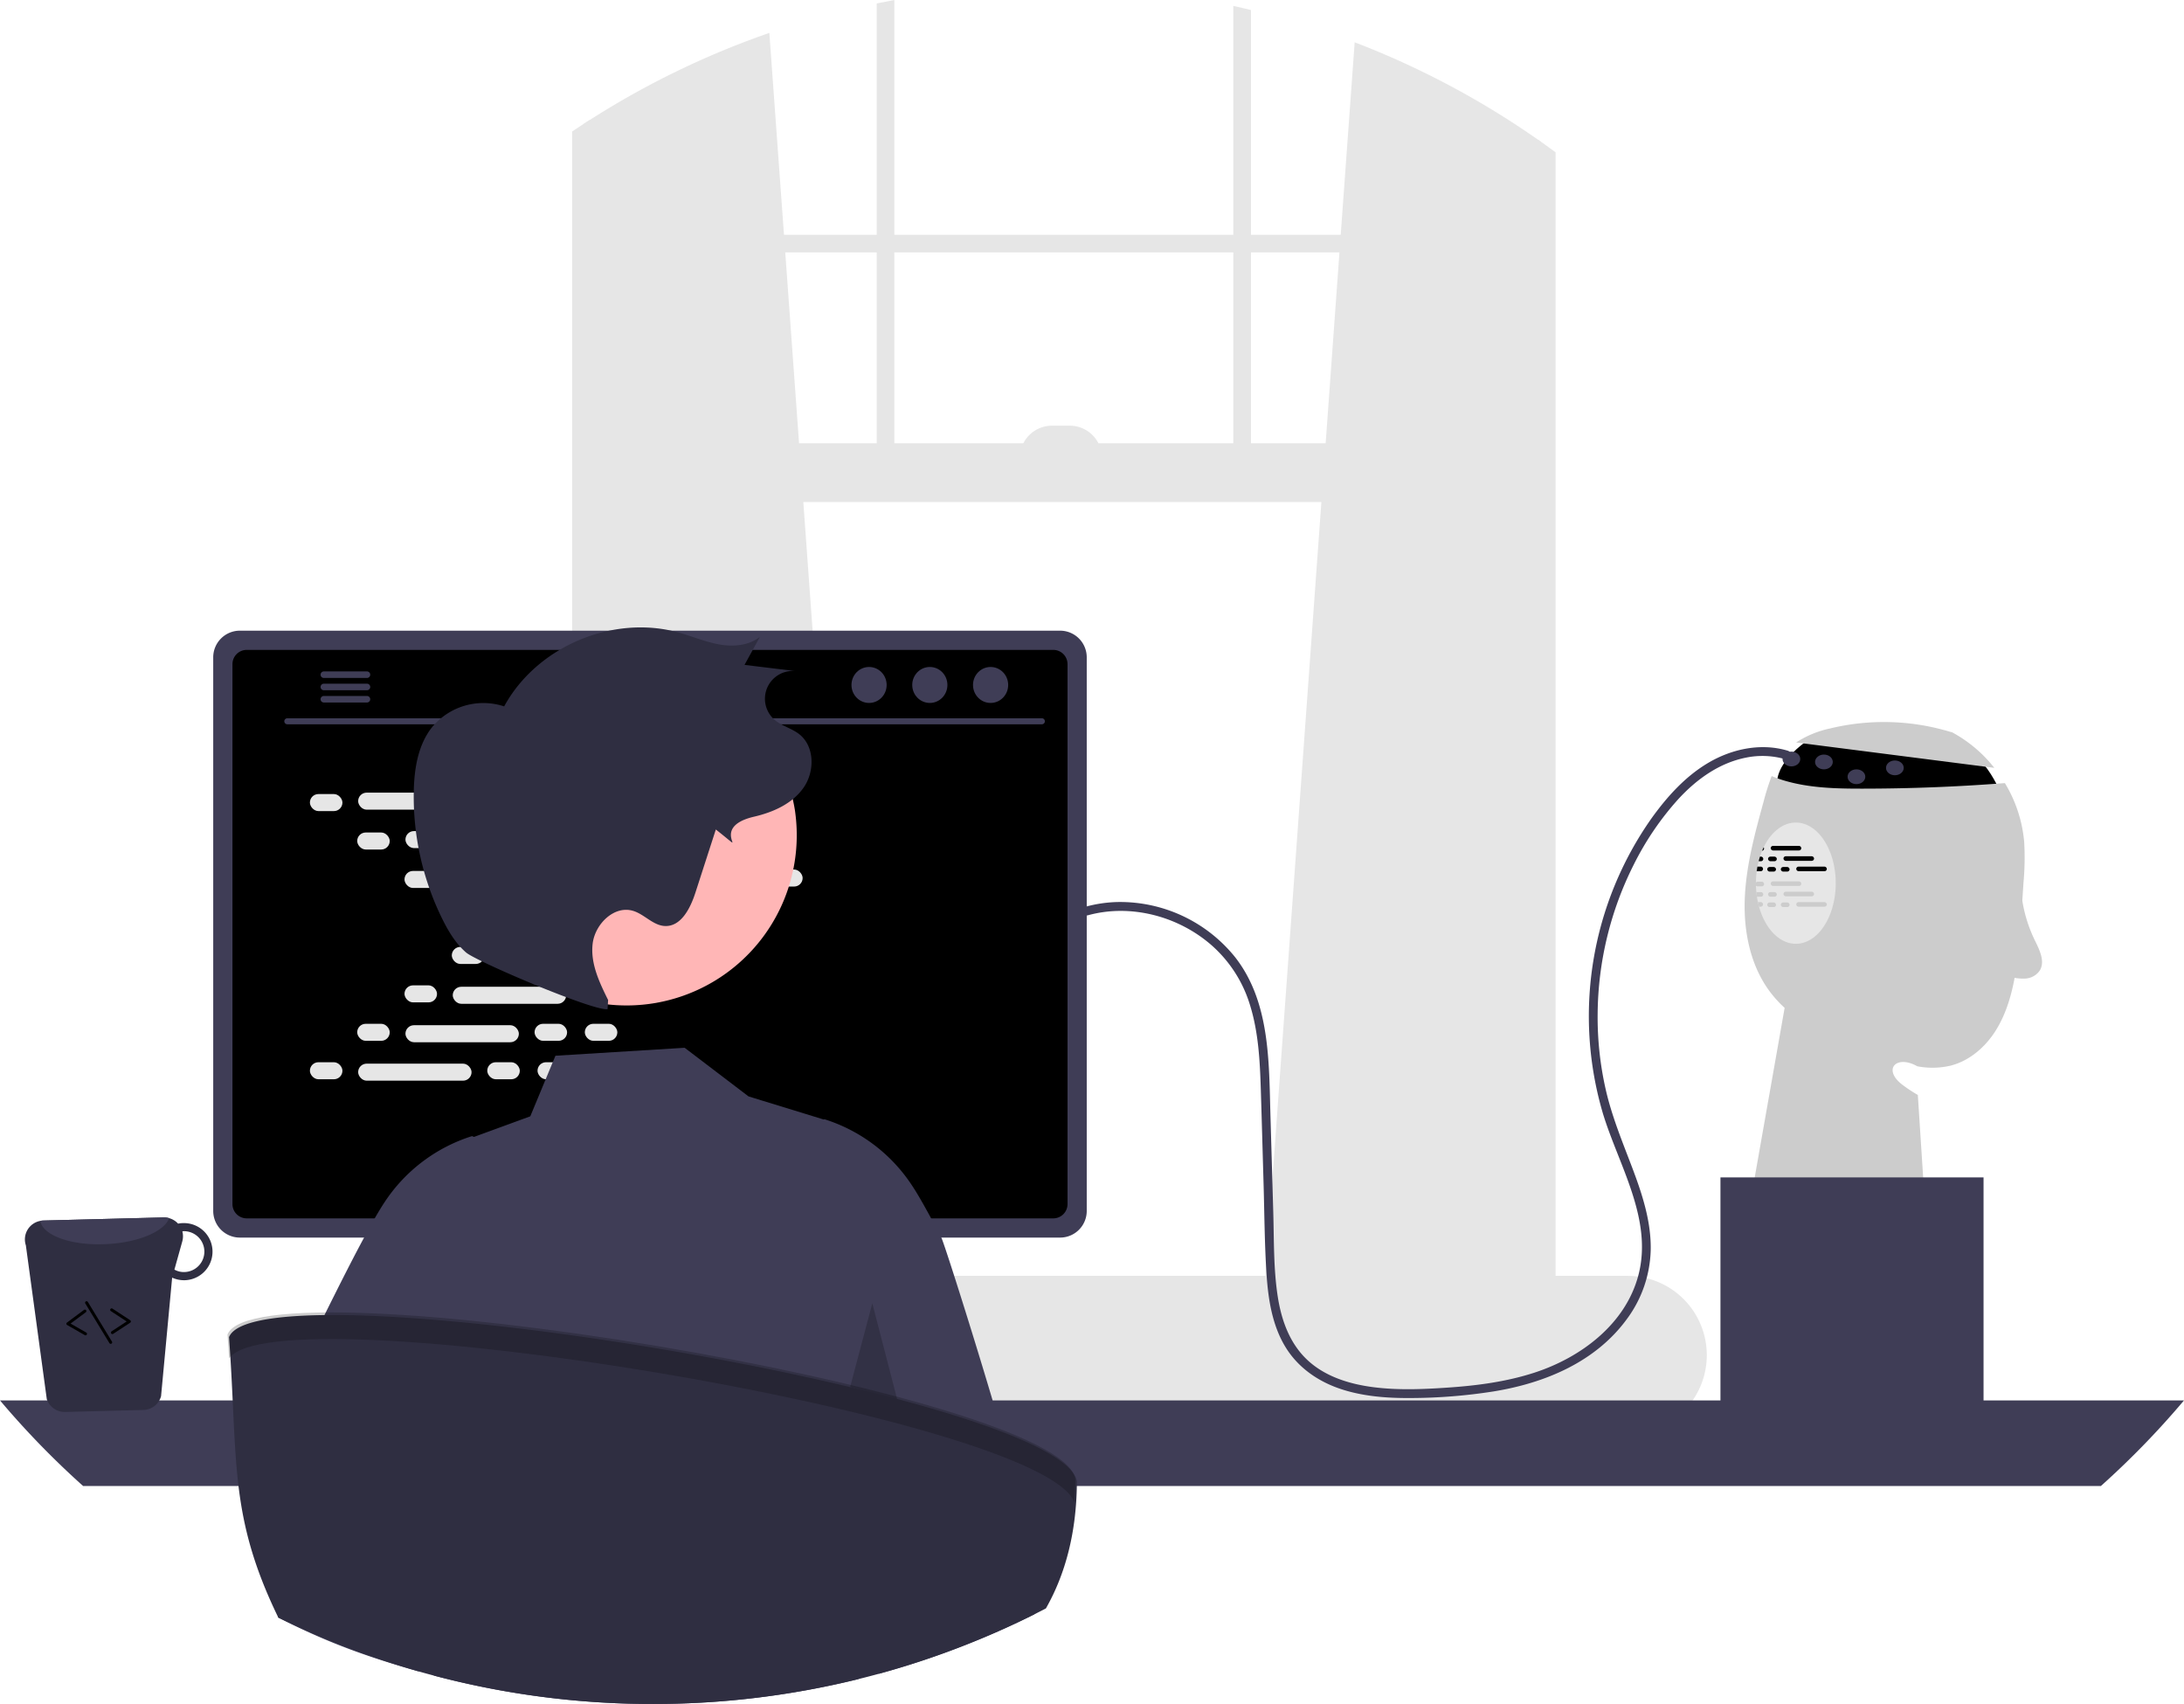 <svg
	xmlns="http://www.w3.org/2000/svg"
	data-name="Layer 1"
	width="738.82"
	height="576.27"
	viewBox="0 0 738.82 576.27"
	xmlns:xlink="http://www.w3.org/1999/xlink"
>
	<path
		d="M844.969,410.389s-17.37,9.661-12.37,20.661,76,2,76,2-5-15-14-18S844.969,410.389,844.969,410.389Z"
		transform="translate(-230.59 -161.865)"
		fill="#000000"
	/>
	<path
		d="M838.197,412.965a33.803,33.803,0,0,1,11.446-4.733,77.516,77.516,0,0,1,41.177,1.284l-.245-.199a45.946,45.946,0,0,1,14.666,12.228Z"
		transform="translate(-230.59 -161.865)"
		fill="#ccc"
	/>
	<path
		d="M915.119,460.27q-.36,5.385-.72,10.76a172.674,172.674,0,0,1-2.45,22.38c-1.22,6.19-3.16,12.33-6.63,17.6-3.47,5.26-8.62,9.61-14.72,11.21a26.973,26.973,0,0,1-11.42.25c-7.13-4.05-11.96,1.13-4.84,6.4a55.187,55.187,0,0,0,5.03,3.31l3.23,49.87-60-13,11.71-66.34a39.59,39.59,0,0,1-4.9-5.35c-6.71-8.91-9.02-20.52-8.58-31.66.45-11.15,3.42-22.02,6.37-32.77a84.278,84.278,0,0,1,2.72-8.61c1.31.54,2.64,1.03,3.99,1.44,8.63,2.62,17.8,2.83,26.82,2.82q24.075-.015,48.09-1.88a46.142,46.142,0,0,1,6.53,19.94A92.569,92.569,0,0,1,915.119,460.27Z"
		transform="translate(-230.59 -161.865)"
		fill="#ccc"
	/>
	<path
		d="M658.5,595.645l92.37,8.2.99.09V209.795q-.495-.345-.99-.69a288.323,288.323,0,0,0-62.01-32.94l-4.72,65.1-.43,5.96-4.67,64.56L677.6,331.645l-18.93,261.7Z"
		transform="translate(-230.59 -161.865)"
		fill="#e6e6e6"
	/>
	<path
		d="M430.07,202.455c-.66.42-1.32.84-1.98,1.28v400.2l1.98-.18,91.37-8.11-.17-2.3L502.34,331.645l-1.44-19.86-4.67-64.56-.43-5.96-4.95-68.27A287.687,287.687,0,0,0,430.07,202.455Z"
		transform="translate(-230.59 -161.865)"
		fill="#e6e6e6"
	/>
	<path
		d="M428.09,203.735c-1.33.86-2.66,1.74-3.97,2.63v403.03c0,10.07,5.97,18.51,13.95,20.66a15.249,15.249,0,0,0,4,.53h296.8a15.118,15.118,0,0,0,3.99-.53,17.06,17.06,0,0,0,7.78-4.66,22.919,22.919,0,0,0,6.18-16V213.375c-1.64-1.21-3.29-2.41-4.96-3.58q-.495-.345-.99-.69v400.29a16.108,16.108,0,0,1-.46,3.85c-1.41,5.95-6.06,10.31-11.54,10.31H442.07c-6.62,0-12-6.35-12-14.16V202.455C429.41,202.875,428.75,203.295,428.09,203.735Z"
		transform="translate(-230.59 -161.865)"
		fill="#e6e6e6"
	/>
	<rect
		x="196.503"
		y="79.404"
		width="326.752"
		height="5.959"
		fill="#e6e6e6"
	/>
	<path
		d="M653.77,165.255c-1.98-.49-3.96-.95-5.96-1.38v161.81h5.96Z"
		transform="translate(-230.59 -161.865)"
		fill="#e6e6e6"
	/>
	<path
		d="M533.13,161.865c-1.99.37-3.98.75-5.96,1.16v162.66h5.96Z"
		transform="translate(-230.59 -161.865)"
		fill="#e6e6e6"
	/>
	<path
		d="M363.03,620.155a26.711,26.711,0,0,0,1.93,9.98,25.54,25.54,0,0,0,1.75,3.56,27.096,27.096,0,0,0,3.02,4.18,26.76,26.76,0,0,0,20.12,9.11H781.16a26.82,26.82,0,0,0,0-53.64H389.85A26.846,26.846,0,0,0,363.03,620.155Z"
		transform="translate(-230.59 -161.865)"
		fill="#e6e6e6"
	/>
	<rect
		x="427.093"
		y="311.784"
		width="324.766"
		height="19.863"
		transform="translate(948.361 481.566) rotate(-180)"
		fill="#e6e6e6"
	/>
	<path
		d="M575.571,305.825h27.809a0,0,0,0,1,0,0v0a10.925,10.925,0,0,1-10.925,10.925h-5.959a10.925,10.925,0,0,1-10.925-10.925v0A0,0,0,0,1,575.571,305.825Z"
		transform="translate(948.361 460.71) rotate(-180)"
		fill="#e6e6e6"
	/>
	<path
		d="M230.59,635.475a289.004,289.004,0,0,0,28.12,28.95H941.29a289.004,289.004,0,0,0,28.12-28.95Z"
		transform="translate(-230.59 -161.865)"
		fill="#3f3d56"
	/>
	<path
		d="M415.75,538.665v102.56H487.6V538.665a3.448,3.448,0,0,0-2.43-3.3,3.175,3.175,0,0,0-1.03-.16H419.22A3.463,3.463,0,0,0,415.75,538.665Zm28.04,35.24a7.67,7.67,0,0,1,15.34,0v11.9a7.67,7.67,0,0,1-15.34,0Z"
		transform="translate(-230.59 -161.865)"
		fill="#2f2e41"
	/>
	<path
		d="M415.53,637.945v9.89a1.946,1.946,0,0,0,1.93,1.94h68.43a1.94,1.94,0,0,0,1.93-1.94v-9.89Z"
		transform="translate(-230.59 -161.865)"
		fill="#3f3d56"
	/>
	<path
		d="M302.72,384.145v187.26a9.007,9.007,0,0,0,9,9h277.5a9.007,9.007,0,0,0,9-9V384.145a9.011,9.011,0,0,0-9-8.99H311.72A9.012,9.012,0,0,0,302.72,384.145Z"
		transform="translate(-230.59 -161.865)"
		fill="#3f3d56"
	/>
	<path
		d="M309.23,386.475v182.62a4.818,4.818,0,0,0,4.81,4.81H586.91a4.818,4.818,0,0,0,4.81-4.81V386.475a4.82,4.82,0,0,0-4.81-4.82H314.04A4.821,4.821,0,0,0,309.23,386.475Z"
		transform="translate(-230.59 -161.865)"
		fill="#000000"
	/>
	<path
		d="M364.87,652.105a2.948,2.948,0,0,0,2.32,1.11H529.53a2.987,2.987,0,0,0,2.92-3.6l-2.52-11.97a2.993,2.993,0,0,0-1.86-2.17,2.895,2.895,0,0,0-1.06-.2H369.7a2.894,2.894,0,0,0-1.06.2,2.992,2.992,0,0,0-1.86,2.17l-2.52,11.97A2.985,2.985,0,0,0,364.87,652.105Z"
		transform="translate(-230.59 -161.865)"
		fill="#2f2e41"
	/>
	<rect
		x="520.857"
		y="637.431"
		width="5"
		height="3"
		rx="0.488"
		transform="translate(816.124 1115.997) rotate(-180)"
		fill="#3f3d56"
	/>
	<rect
		x="510.857"
		y="637.431"
		width="5"
		height="3"
		rx="0.488"
		transform="translate(796.124 1115.997) rotate(-180)"
		fill="#3f3d56"
	/>
	<rect
		x="500.857"
		y="637.431"
		width="5"
		height="3"
		rx="0.488"
		transform="translate(776.124 1115.997) rotate(-180)"
		fill="#3f3d56"
	/>
	<rect
		x="490.857"
		y="637.431"
		width="5"
		height="3"
		rx="0.488"
		transform="translate(756.124 1115.997) rotate(-180)"
		fill="#3f3d56"
	/>
	<rect
		x="480.857"
		y="637.431"
		width="5"
		height="3"
		rx="0.488"
		transform="translate(736.124 1115.997) rotate(-180)"
		fill="#3f3d56"
	/>
	<rect
		x="470.857"
		y="637.431"
		width="5"
		height="3"
		rx="0.488"
		transform="translate(716.124 1115.997) rotate(-180)"
		fill="#3f3d56"
	/>
	<rect
		x="460.857"
		y="637.431"
		width="5"
		height="3"
		rx="0.488"
		transform="translate(696.124 1115.997) rotate(-180)"
		fill="#3f3d56"
	/>
	<rect
		x="450.857"
		y="637.431"
		width="5"
		height="3"
		rx="0.488"
		transform="translate(676.124 1115.997) rotate(-180)"
		fill="#3f3d56"
	/>
	<rect
		x="440.857"
		y="637.431"
		width="5"
		height="3"
		rx="0.488"
		transform="translate(656.124 1115.997) rotate(-180)"
		fill="#3f3d56"
	/>
	<rect
		x="430.857"
		y="637.431"
		width="5"
		height="3"
		rx="0.488"
		transform="translate(636.124 1115.997) rotate(-180)"
		fill="#3f3d56"
	/>
	<rect
		x="420.857"
		y="637.431"
		width="5"
		height="3"
		rx="0.488"
		transform="translate(616.124 1115.997) rotate(-180)"
		fill="#3f3d56"
	/>
	<rect
		x="410.857"
		y="637.431"
		width="5"
		height="3"
		rx="0.488"
		transform="translate(596.124 1115.997) rotate(-180)"
		fill="#3f3d56"
	/>
	<rect
		x="400.857"
		y="637.431"
		width="5"
		height="3"
		rx="0.488"
		transform="translate(576.124 1115.997) rotate(-180)"
		fill="#3f3d56"
	/>
	<rect
		x="390.857"
		y="637.431"
		width="5"
		height="3"
		rx="0.488"
		transform="translate(556.124 1115.997) rotate(-180)"
		fill="#3f3d56"
	/>
	<rect
		x="380.857"
		y="637.431"
		width="5"
		height="3"
		rx="0.488"
		transform="translate(536.124 1115.997) rotate(-180)"
		fill="#3f3d56"
	/>
	<rect
		x="370.857"
		y="637.431"
		width="5"
		height="3"
		rx="0.488"
		transform="translate(516.124 1115.997) rotate(-180)"
		fill="#3f3d56"
	/>
	<rect
		x="520.975"
		y="642.431"
		width="5"
		height="3"
		rx="0.488"
		transform="translate(816.36 1125.997) rotate(-180)"
		fill="#3f3d56"
	/>
	<rect
		x="510.975"
		y="642.431"
		width="5"
		height="3"
		rx="0.488"
		transform="translate(796.36 1125.997) rotate(-180)"
		fill="#3f3d56"
	/>
	<rect
		x="500.975"
		y="642.431"
		width="5"
		height="3"
		rx="0.488"
		transform="translate(776.36 1125.997) rotate(-180)"
		fill="#3f3d56"
	/>
	<rect
		x="490.975"
		y="642.431"
		width="5"
		height="3"
		rx="0.488"
		transform="translate(756.36 1125.997) rotate(-180)"
		fill="#3f3d56"
	/>
	<rect
		x="480.975"
		y="642.431"
		width="5"
		height="3"
		rx="0.488"
		transform="translate(736.36 1125.997) rotate(-180)"
		fill="#3f3d56"
	/>
	<rect
		x="470.975"
		y="642.431"
		width="5"
		height="3"
		rx="0.488"
		transform="translate(716.36 1125.997) rotate(-180)"
		fill="#3f3d56"
	/>
	<rect
		x="460.975"
		y="642.431"
		width="5"
		height="3"
		rx="0.488"
		transform="translate(696.36 1125.997) rotate(-180)"
		fill="#3f3d56"
	/>
	<rect
		x="450.975"
		y="642.431"
		width="5"
		height="3"
		rx="0.488"
		transform="translate(676.36 1125.997) rotate(-180)"
		fill="#3f3d56"
	/>
	<rect
		x="440.975"
		y="642.431"
		width="5"
		height="3"
		rx="0.488"
		transform="translate(656.36 1125.997) rotate(-180)"
		fill="#3f3d56"
	/>
	<rect
		x="430.975"
		y="642.431"
		width="5"
		height="3"
		rx="0.488"
		transform="translate(636.36 1125.997) rotate(-180)"
		fill="#3f3d56"
	/>
	<rect
		x="420.975"
		y="642.431"
		width="5"
		height="3"
		rx="0.488"
		transform="translate(616.36 1125.997) rotate(-180)"
		fill="#3f3d56"
	/>
	<rect
		x="410.975"
		y="642.431"
		width="5"
		height="3"
		rx="0.488"
		transform="translate(596.36 1125.997) rotate(-180)"
		fill="#3f3d56"
	/>
	<rect
		x="400.975"
		y="642.431"
		width="5"
		height="3"
		rx="0.488"
		transform="translate(576.36 1125.997) rotate(-180)"
		fill="#3f3d56"
	/>
	<rect
		x="390.975"
		y="642.431"
		width="5"
		height="3"
		rx="0.488"
		transform="translate(556.36 1125.997) rotate(-180)"
		fill="#3f3d56"
	/>
	<rect
		x="380.975"
		y="642.431"
		width="5"
		height="3"
		rx="0.488"
		transform="translate(536.36 1125.997) rotate(-180)"
		fill="#3f3d56"
	/>
	<rect
		x="370.975"
		y="642.431"
		width="5"
		height="3"
		rx="0.488"
		transform="translate(516.36 1125.997) rotate(-180)"
		fill="#3f3d56"
	/>
	<rect
		x="437.975"
		y="648.431"
		width="40"
		height="3"
		rx="0.488"
		transform="translate(685.36 1137.997) rotate(-180)"
		fill="#3f3d56"
	/>
	<path
		d="M327.752,406.812H583.075a1.016,1.016,0,0,0,0-2.031H327.752a1.016,1.016,0,0,0,0,2.031Z"
		transform="translate(-230.59 -161.865)"
		fill="#3f3d56"
	/>
	<ellipse
		cx="335.105"
		cy="231.649"
		rx="5.95"
		ry="6.083"
		fill="#3f3d56"
	/>
	<ellipse
		cx="314.549"
		cy="231.649"
		rx="5.95"
		ry="6.083"
		fill="#3f3d56"
	/>
	<ellipse
		cx="293.993"
		cy="231.649"
		rx="5.95"
		ry="6.083"
		fill="#3f3d56"
	/>
	<path
		d="M339.04,390.045a1.095,1.095,0,0,0,1.09,1.1h14.6a1.105,1.105,0,0,0,0-2.21h-14.6A1.103,1.103,0,0,0,339.04,390.045Z"
		transform="translate(-230.59 -161.865)"
		fill="#3f3d56"
	/>
	<path
		d="M339.04,394.195a1.095,1.095,0,0,0,1.09,1.1h14.6a1.105,1.105,0,0,0,0-2.21h-14.6A1.103,1.103,0,0,0,339.04,394.195Z"
		transform="translate(-230.59 -161.865)"
		fill="#3f3d56"
	/>
	<path
		d="M339.04,398.335a1.103,1.103,0,0,0,1.09,1.11h14.6a1.105,1.105,0,0,0,0-2.21h-14.6A1.095,1.095,0,0,0,339.04,398.335Z"
		transform="translate(-230.59 -161.865)"
		fill="#3f3d56"
	/>
	<rect
		x="104.836"
		y="268.543"
		width="11.006"
		height="5.76"
		rx="2.88"
		fill="#e6e6e6"
	/>
	<rect
		x="164.836"
		y="268.543"
		width="11.006"
		height="5.76"
		rx="2.88"
		fill="#e6e6e6"
	/>
	<rect
		x="181.836"
		y="268.543"
		width="11.006"
		height="5.76"
		rx="2.88"
		fill="#e6e6e6"
	/>
	<rect
		x="121.156"
		y="268.063"
		width="38.366"
		height="5.76"
		rx="2.88"
		fill="#e6e6e6"
	/>
	<rect
		x="201.156"
		y="268.063"
		width="38.366"
		height="5.76"
		rx="2.88"
		fill="#e6e6e6"
	/>
	<rect
		x="120.836"
		y="281.543"
		width="11.006"
		height="5.76"
		rx="2.88"
		fill="#e6e6e6"
	/>
	<rect
		x="180.836"
		y="281.543"
		width="11.006"
		height="5.76"
		rx="2.88"
		fill="#e6e6e6"
	/>
	<rect
		x="197.836"
		y="281.543"
		width="11.006"
		height="5.76"
		rx="2.88"
		fill="#e6e6e6"
	/>
	<rect
		x="137.156"
		y="281.063"
		width="38.366"
		height="5.76"
		rx="2.88"
		fill="#e6e6e6"
	/>
	<rect
		x="217.156"
		y="281.063"
		width="38.366"
		height="5.76"
		rx="2.88"
		fill="#e6e6e6"
	/>
	<rect
		x="136.836"
		y="294.543"
		width="11.006"
		height="5.76"
		rx="2.88"
		fill="#e6e6e6"
	/>
	<rect
		x="196.836"
		y="294.543"
		width="11.006"
		height="5.76"
		rx="2.88"
		fill="#e6e6e6"
	/>
	<rect
		x="213.836"
		y="294.543"
		width="11.006"
		height="5.76"
		rx="2.88"
		fill="#e6e6e6"
	/>
	<rect
		x="153.156"
		y="294.063"
		width="38.366"
		height="5.76"
		rx="2.88"
		fill="#e6e6e6"
	/>
	<rect
		x="233.156"
		y="294.063"
		width="38.366"
		height="5.76"
		rx="2.88"
		fill="#e6e6e6"
	/>
	<rect
		x="152.836"
		y="307.543"
		width="11.006"
		height="5.76"
		rx="2.88"
		fill="#e6e6e6"
	/>
	<rect
		x="212.836"
		y="307.543"
		width="11.006"
		height="5.76"
		rx="2.88"
		fill="#e6e6e6"
	/>
	<rect
		x="229.836"
		y="307.543"
		width="11.006"
		height="5.76"
		rx="2.88"
		fill="#e6e6e6"
	/>
	<rect
		x="169.156"
		y="307.063"
		width="38.366"
		height="5.76"
		rx="2.88"
		fill="#e6e6e6"
	/>
	<rect
		x="164.836"
		y="359.237"
		width="11.006"
		height="5.76"
		rx="2.88"
		fill="#e6e6e6"
	/>
	<rect
		x="181.836"
		y="359.237"
		width="11.006"
		height="5.76"
		rx="2.88"
		fill="#e6e6e6"
	/>
	<rect
		x="201.156"
		y="359.717"
		width="38.366"
		height="5.76"
		rx="2.88"
		fill="#e6e6e6"
	/>
	<rect
		x="104.836"
		y="359.237"
		width="11.006"
		height="5.76"
		rx="2.88"
		fill="#e6e6e6"
	/>
	<rect
		x="121.156"
		y="359.717"
		width="38.366"
		height="5.76"
		rx="2.88"
		fill="#e6e6e6"
	/>
	<rect
		x="120.836"
		y="346.237"
		width="11.006"
		height="5.76"
		rx="2.88"
		fill="#e6e6e6"
	/>
	<rect
		x="180.836"
		y="346.237"
		width="11.006"
		height="5.76"
		rx="2.88"
		fill="#e6e6e6"
	/>
	<rect
		x="197.836"
		y="346.237"
		width="11.006"
		height="5.76"
		rx="2.88"
		fill="#e6e6e6"
	/>
	<rect
		x="137.156"
		y="346.717"
		width="38.366"
		height="5.76"
		rx="2.88"
		fill="#e6e6e6"
	/>
	<rect
		x="136.836"
		y="333.237"
		width="11.006"
		height="5.76"
		rx="2.88"
		fill="#e6e6e6"
	/>
	<rect
		x="196.836"
		y="333.237"
		width="11.006"
		height="5.76"
		rx="2.88"
		fill="#e6e6e6"
	/>
	<rect
		x="213.836"
		y="333.237"
		width="11.006"
		height="5.76"
		rx="2.88"
		fill="#e6e6e6"
	/>
	<rect
		x="153.156"
		y="333.717"
		width="38.366"
		height="5.76"
		rx="2.88"
		fill="#e6e6e6"
	/>
	<rect
		x="152.836"
		y="320.237"
		width="11.006"
		height="5.76"
		rx="2.88"
		fill="#e6e6e6"
	/>
	<rect
		x="212.836"
		y="320.237"
		width="11.006"
		height="5.76"
		rx="2.88"
		fill="#e6e6e6"
	/>
	<rect
		x="229.836"
		y="320.237"
		width="11.006"
		height="5.76"
		rx="2.88"
		fill="#e6e6e6"
	/>
	<rect
		x="169.156"
		y="320.717"
		width="38.366"
		height="5.76"
		rx="2.88"
		fill="#e6e6e6"
	/>
	<path
		d="M324.69,708.905c.61.31,1.23.62,1.84.92,15.8,7.9,28.44,12.39,45.73,17.31,1.46-16.3,2.87-44.95,4.24-62.71.36-4.61.72-8.48,1.07-11.21a15.182,15.182,0,0,1,.88-4.25l-.06,4.25-.15,11.21-.87,64.11a288.588,288.588,0,0,0,65.84,9.49c1.16.03,2.3.05,3.4.07.39.01.77.02,1.15.02,1.25.01,2.49.02,3.74.02a289.271,289.271,0,0,0,69.54-8.43c-.49-16.13-.98-44.46-1.45-65.28-.1-4.07-.19-7.86-.29-11.21-.19-7.16-.39-12.32-.58-14.05a4.361,4.361,0,0,1,.39.97,97.154,97.154,0,0,1,1.89,13.08c.35,3.35.7,7.14,1.05,11.21,1.86,21.63,3.8,51.04,5.8,63.51a285.473,285.473,0,0,0,34.97-12.03q9-3.75,17.68-8.09c-1.1-7.2-2.25-15.27-3.43-23.64-.92-6.49-1.87-13.16-2.84-19.75-1.5-10.18-23.79-81.32-25.2-84.02-1.21-2.31-2.36-4.49-3.45-6.5-2.64-4.88-4.88-8.77-6.54-11.23a55.257,55.257,0,0,0-29.28-22.21l-.3-.08-.21.09-20.45-6.28-2.99-.92-2.01-.62-7.08-5.39-3.85-2.93-3.61-2.75-7.06-5.37-43.71,2.69-8.51,20.49-19.06,6.97-.33-.15-.29-.12-.3.08a55.306,55.306,0,0,0-29.28,22.21c-.94,1.41-2.08,3.27-3.37,5.52-1.1,1.91-2.3,4.09-3.6,6.5-1.85,3.43-3.87,7.3-6.01,11.49-.47.92-.95,1.86-1.43,2.81q-1.335,2.64-2.71,5.39c-2.13,4.25-4.33,8.69-6.53,13.2-1.91,3.91-3.84,11.95-5.74,22.18-1.57,8.5-3.13,18.52-4.64,28.95-1.98,13.52.13,29.71-1.66,42.15C324.92,707.365,324.8,708.135,324.69,708.905Z"
		transform="translate(-230.59 -161.865)"
		fill="#3f3d56"
	/>
	<polygon
		points="303.59 473.566 295.093 440.774 287.59 469.07 303.59 473.566"
		opacity="0.2"
	/>
	<path
		d="M308.07,614.065c3.04,41.88-.11,60.32,16.67,94.85a286.159,286.159,0,0,0,47.52,18.22q2.55.72,5.11,1.4a288.588,288.588,0,0,0,65.84,9.49c1.16.03,2.3.05,3.4.07.39.01.77.02,1.15.02,1.25.01,2.49.02,3.74.02a289.271,289.271,0,0,0,69.54-8.43q3.42-.84,6.81-1.77a285.473,285.473,0,0,0,34.97-12.03q9-3.75,17.68-8.09c1.31-.66,2.62-1.32,3.91-2,6.63-11.66,10.4-25.84,10.48-42.88C590.3,633.575,318.21,588.745,308.07,614.065Z"
		transform="translate(-230.59 -161.865)"
		fill="#2f2e41"
	/>
	<path
		d="M308.078,621.237c-.155-2.593-.329-5.271-.531-8.06,10.14-25.32,282.23,19.51,286.82,48.87-.013,2.692-.128,5.304-.321,7.855C582.93,640.924,324.441,598.316,308.078,621.237Z"
		transform="translate(-230.59 -161.865)"
		opacity="0.2"
	/>
	<path
		d="M246.419,635.051a6.416,6.416,0,0,0,6.183,4.331L279.094,638.7a6.328,6.328,0,0,0,5.981-4.657l3.749-40.087a9.794,9.794,0,0,0,4.238.871A9.661,9.661,0,0,0,292.577,575.51a8.184,8.184,0,0,0-1.736.181,6.548,6.548,0,0,0-4.874-2.103l-40.751,1.052a5.854,5.854,0,0,0-1.005.125,6.365,6.365,0,0,0-4.873,8.265Zm43.173-43.817,2.668-9.553a6.506,6.506,0,0,0,.02-3.375c.129-0.0.244-.062.373-.062a6.91,6.91,0,0,1,.324,13.817A6.505,6.505,0,0,1,289.593,591.234Z"
		transform="translate(-230.59 -161.865)"
		fill="#2f2e41"
	/>
	<path
		d="M244.211,574.765c.868,4.964,10.629,8.454,22.366,7.847,10.793-.497,19.617-4.287,21.234-8.779a6.025,6.025,0,0,0-1.844-.246l-40.751,1.052A5.854,5.854,0,0,0,244.211,574.765Z"
		transform="translate(-230.59 -161.865)"
		fill="#3f3d56"
	/>
	<path
		d="M268.728,613.023a.497.497,0,0,0,.151-.066l5.753-3.766a.499.499,0,0,0,0-.836l-5.98-3.917a.5.5,0,1,0-.548.836l5.341,3.498-5.114,3.348a.5.5,0,0,0,.396.903Z"
		transform="translate(-230.59 -161.865)"
		fill="#000000"
	/>
	<path
		d="M259.641,613.442a.5.5,0,0,0,.126-.918l-5.303-3.04,5.126-3.807a.5.5,0,1,0-.596-.802l-5.739,4.263a.5.5,0,0,0,.049.835l5.965,3.42A.5.5,0,0,0,259.641,613.442Z"
		transform="translate(-230.59 -161.865)"
		fill="#000000"
	/>
	<path
		d="M268.156,616.323a.482.482,0,0,0,.137-.058.5.5,0,0,0,.168-.687l-8.155-13.408a.5.5,0,0,0-.854.521l8.155,13.408A.5.5,0,0,0,268.156,616.323Z"
		transform="translate(-230.59 -161.865)"
		fill="#000000"
	/>
	<rect x="582.009" y="398.186" width="89" height="78" fill="#3f3d56" />
	<path
		d="M914.79,451.101a47.543,47.543,0,0,0,4.144,28.743c1.608,3.279,3.6,7.228,1.642,10.311a6.351,6.351,0,0,1-4.784,2.651,15.579,15.579,0,0,1-5.583-.723"
		transform="translate(-230.59 -161.865)"
		fill="#ccc"
	/>
	<ellipse cx="606.009" cy="256.686" rx="3" ry="2.5" fill="#3f3d56" />
	<ellipse cx="617.009" cy="257.686" rx="3" ry="2.5" fill="#3f3d56" />
	<ellipse cx="628.009" cy="262.686" rx="3" ry="2.5" fill="#3f3d56" />
	<ellipse cx="641.009" cy="259.686" rx="3" ry="2.5" fill="#3f3d56" />
	<path
		d="M598.524,471.434c14.57-4.045,30.799.29,42.058,10.22A43.888,43.888,0,0,1,653.461,501.802c2.875,9.259,3.35,19.025,3.651,28.65.333,10.642.622,21.285.932,31.927.296,10.147.33,20.342,1.007,30.472.568,8.501,1.929,17.325,6.478,24.698,4.218,6.835,10.881,11.451,18.412,13.995,7.633,2.579,15.861,3.179,23.868,3.126a184.222,184.222,0,0,0,27.828-2.203c17.487-2.801,34.76-9.947,45.44-24.689a40.91,40.91,0,0,0,7.923-23.028c.225-9.675-2.866-19.046-6.251-27.982-3.295-8.696-6.859-17.264-8.944-26.356a110.576,110.576,0,0,1-2.749-25.943,114.047,114.047,0,0,1,12.229-50.225,98.679,98.679,0,0,1,15.014-22.075c6.168-6.712,13.807-12.253,22.89-14.069a27.638,27.638,0,0,1,13.368.538c1.853.555,2.645-2.34.798-2.893-8.998-2.694-18.774-.646-26.751,4.031-7.844,4.598-14.043,11.496-19.304,18.809A116.169,116.169,0,0,0,772.868,538.54c5.339,17.489,16.95,35.694,11.962,54.621-4.366,16.567-19.492,27.825-35.117,32.911-9.479,3.085-19.418,4.391-29.331,5.066-8.377.571-16.869.934-25.223-.143-7.673-.989-15.565-3.334-21.514-8.485-6.521-5.645-9.501-13.758-10.798-22.083-1.468-9.42-1.252-19.133-1.529-28.638l-.945-32.443c-.534-18.324-.074-38.631-11.995-53.814a49.958,49.958,0,0,0-39.697-18.61,44.882,44.882,0,0,0-10.955,1.618,1.501,1.501,0,0,0,.798,2.893Z"
		transform="translate(-230.59 -161.865)"
		fill="#3f3d56"
	/>
	<path
		d="M385.556,452.455a57.571,57.571,0,0,0,114.037-15.91l-.114-.817a57.571,57.571,0,0,0-113.905,16.724Z"
		transform="translate(-230.59 -161.865)"
		fill="#ffb6b6"
	/>
	<path
		d="M436.308,500.059c-2.977-5.996-6.035-12.433-5.227-19.078s7.301-13.015,13.704-11.063c3.829,1.168,6.732,4.935,10.731,5.115,5.502.247,8.635-6.059,10.33-11.299l6.902-21.342c13.313,10.459-3.548-.506,12.944-4.335,6.47-1.502,13.002-4.41,16.781-9.872s3.729-13.913-1.495-18.016c-2.561-2.012-5.963-2.768-8.412-4.916a9.407,9.407,0,0,1,7.457-16.395l-17.566-2.136,5.2-9.48c-3.76,2.984-9.005,3.402-13.732,2.567s-9.183-2.765-13.809-4.047c-22.207-6.153-47.956,4.761-58.977,24.998a22.478,22.478,0,0,0-24.484,7.159c-4.681,5.982-5.932,13.947-6.089,21.541a93.368,93.368,0,0,0,9.662,43.219c2.07,4.172,4.516,8.264,8.033,11.315s43.271,19.955,47.859,19.158"
		transform="translate(-230.59 -161.865)"
		fill="#2f2e41"
	/>
	<path
		d="M851.599,460.55a29.657,29.657,0,0,1-.99,7.69v.01c-.01.05-.03.1-.04.15-2.02,7.43-6.84,12.65-12.47,12.65-5.6,0-10.4-5.18-12.45-12.55-.14-.51-.26-1.02-.37-1.55-.14-.59-.25-1.2-.34-1.83-.08-.5-.14-1.01-.19-1.53-.07-.72-.12-1.44-.13-2.19v-.01c-.02-.28-.02-.56-.02-.84v-.25l.01-.01a29.297,29.297,0,0,1,.25-3.79c.07-.53.15-1.04.25-1.55.12-.62.25-1.23.41-1.83.13-.53.28-1.04.44-1.55.22-.68.46-1.34.73-1.97.17-.41.35-.81.53-1.2,2.46-5.06,6.42-8.35,10.88-8.35,6.17,0,11.37,6.29,12.98,14.87.02.13.05.26.06.39v.01A29.58,29.58,0,0,1,851.599,460.55Z"
		transform="translate(-230.59 -161.865)"
		fill="#e6e6e6"
	/>
	<path
		d="M827.349,448.84a.796.796,0,0,1-.66.76c.17-.41.35-.81.53-1.2A.839.839,0,0,1,827.349,448.84Z"
		transform="translate(-230.59 -161.865)"
		fill="#000000"
	/>
	<rect
		x="599.004"
		y="286.065"
		width="10.354"
		height="1.555"
		rx="0.777"
		fill="#000000"
	/>
	<path
		d="M827.079,452.34a.781.781,0,0,1-.78.78h-.78c.13-.53.28-1.04.44-1.55h.34A.779.779,0,0,1,827.079,452.34Z"
		transform="translate(-230.59 -161.865)"
		fill="#000000"
	/>
	<rect
		x="598.108"
		y="289.703"
		width="2.97"
		height="1.555"
		rx="0.777"
		fill="#000000"
	/>
	<rect
		x="603.323"
		y="289.573"
		width="10.354"
		height="1.555"
		rx="0.777"
		fill="#000000"
	/>
	<rect
		x="597.838"
		y="293.211"
		width="2.97"
		height="1.555"
		rx="0.777"
		fill="#000000"
	/>
	<rect
		x="602.426"
		y="293.211"
		width="2.97"
		height="1.555"
		rx="0.777"
		fill="#000000"
	/>
	<path
		d="M826.999,455.72a.781.781,0,0,1-.78.78h-1.36c.07-.53.15-1.04.25-1.55h1.11A.773.773,0,0,1,826.999,455.72Z"
		transform="translate(-230.59 -161.865)"
		fill="#000000"
	/>
	<rect
		x="607.641"
		y="293.082"
		width="10.354"
		height="1.555"
		rx="0.777"
		fill="#000000"
	/>
	<path
		d="M827.349,460.84a.773.773,0,0,1-.78.77h-1.41a.791.791,0,0,1-.54-.21v-.01c-.02-.28-.02-.56-.02-.84v-.25l.01-.01a.77.77,0,0,1,.55-.23h1.41A.781.781,0,0,1,827.349,460.84Z"
		transform="translate(-230.59 -161.865)"
		fill="#ccc"
	/>
	<rect
		x="599.004"
		y="298.065"
		width="10.354"
		height="1.555"
		rx="0.777"
		fill="#ccc"
	/>
	<path
		d="M827.079,464.34a.781.781,0,0,1-.78.78h-1.36c-.08-.5-.14-1.01-.19-1.53a.34.34,0,0,1,.14-.02h1.41A.779.779,0,0,1,827.079,464.34Z"
		transform="translate(-230.59 -161.865)"
		fill="#ccc"
	/>
	<rect
		x="598.108"
		y="301.703"
		width="2.97"
		height="1.555"
		rx="0.777"
		fill="#ccc"
	/>
	<rect
		x="603.323"
		y="301.573"
		width="10.354"
		height="1.555"
		rx="0.777"
		fill="#ccc"
	/>
	<rect
		x="597.838"
		y="305.211"
		width="2.97"
		height="1.555"
		rx="0.777"
		fill="#ccc"
	/>
	<rect
		x="602.426"
		y="305.211"
		width="2.97"
		height="1.555"
		rx="0.777"
		fill="#ccc"
	/>
	<path
		d="M826.999,467.72a.781.781,0,0,1-.78.78h-.57c-.14-.51-.26-1.02-.37-1.55h.94A.773.773,0,0,1,826.999,467.72Z"
		transform="translate(-230.59 -161.865)"
		fill="#ccc"
	/>
	<rect
		x="607.641"
		y="305.082"
		width="10.354"
		height="1.555"
		rx="0.777"
		fill="#ccc"
	/>
</svg>
